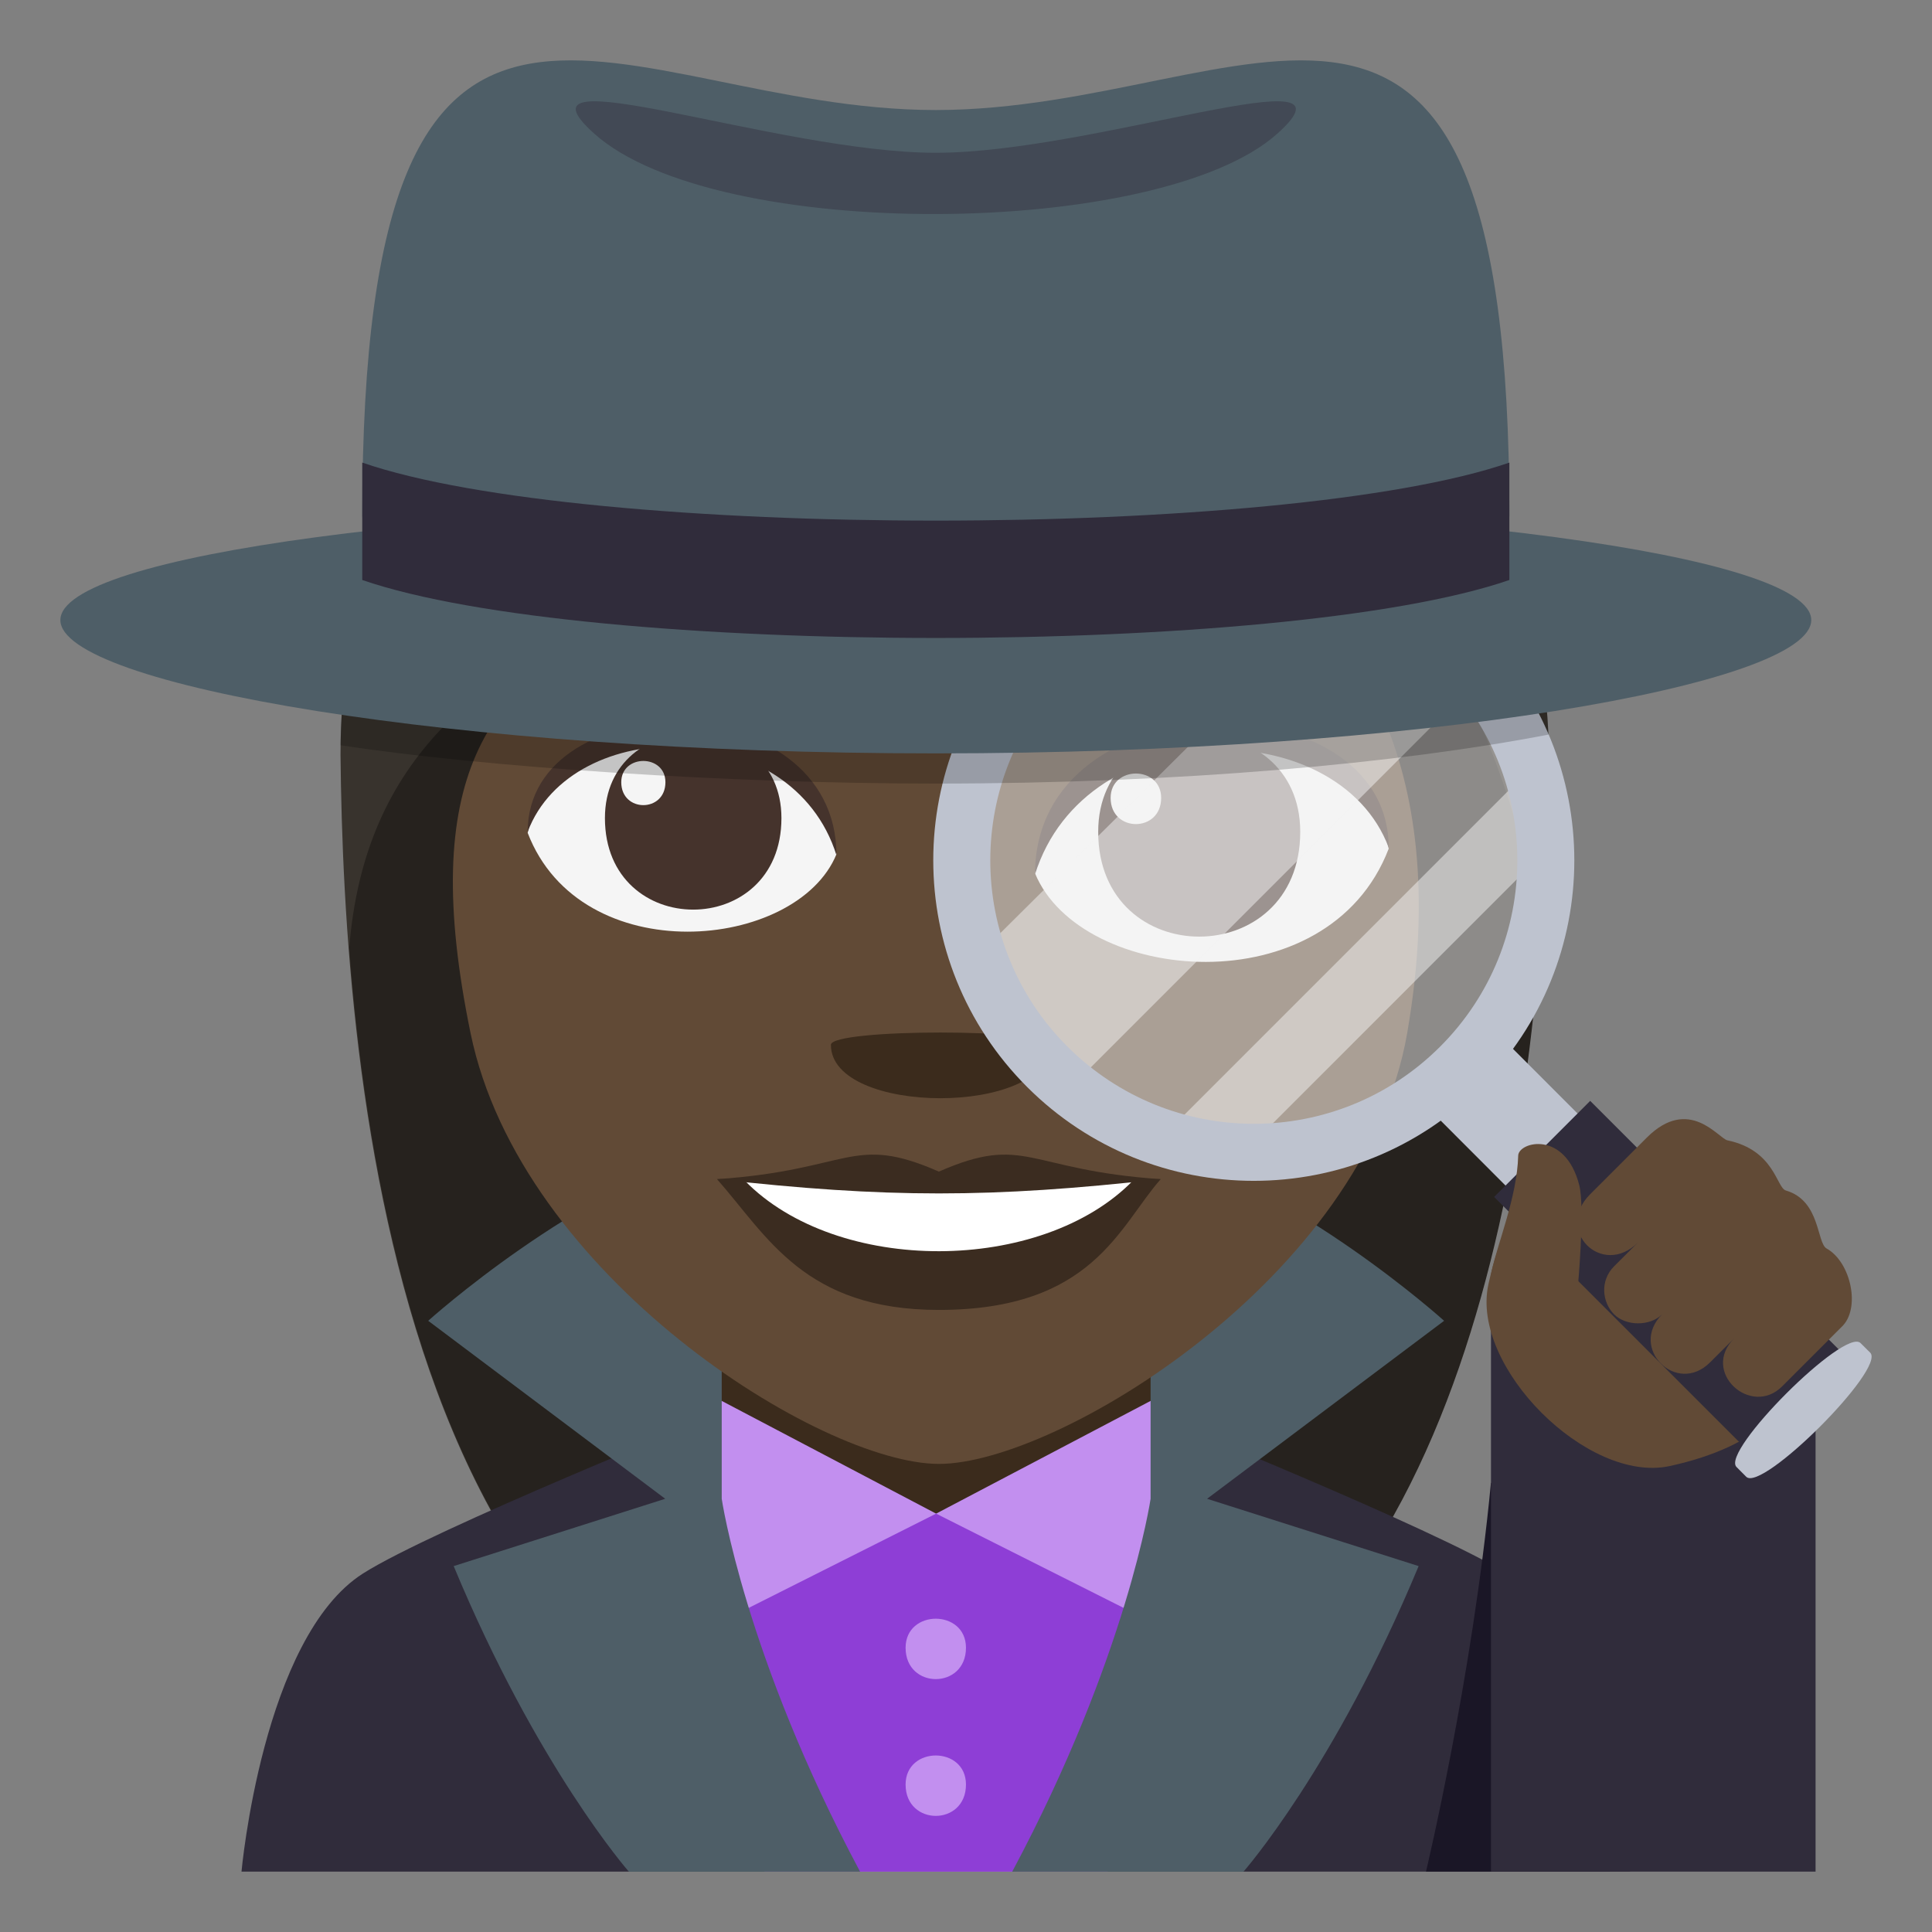 <?xml version="1.0" encoding="utf-8"?>
<!-- Generator: Adobe Illustrator 15.0.0, SVG Export Plug-In . SVG Version: 6.00 Build 0)  -->
<!DOCTYPE svg PUBLIC "-//W3C//DTD SVG 1.1//EN" "http://www.w3.org/Graphics/SVG/1.1/DTD/svg11.dtd">
<svg version="1.1" id="Layer_1" xmlns="http://www.w3.org/2000/svg" xmlns:xlink="http://www.w3.org/1999/xlink" x="0px" y="0px"
	 width="64px" height="64px" viewBox="0 0 64 64" enable-background="new 0 0 64 64" xml:space="preserve">
<rect x="0" y="0" width="64" height="64" fill="#808080" stroke="none"/>
<path fill="#38332D" d="M41.13,9.439c-5.009-6.621-29.85-3.968-29.85,15.56c0.104,10.49,1.765,34.319,19.959,34.319
	c18.191,0,19.854-23.729,20.063-34.319C51.303,18.494,47.665,10.805,41.13,9.439z"/>
<path fill="#26221E" d="M11.568,31.408c0.896,11.574,4.623,27.91,19.688,27.91c15.115,0,18.818-16.372,19.758-27.987
	c-0.495-5.348-3.55-12.255-10.176-20.398C27.258,20.045,12.588,18.626,11.568,31.408z"/>
<path fill="#302C3B" d="M49.92,52.129c-2.301-1.455-11.848-5.303-11.848-5.303H23.851c0,0-9.538,3.84-11.828,5.299
	C8.699,54.244,8,62,8,62h46C54,62,53.256,54.238,49.92,52.129z"/>
<rect x="23.468" y="42.697" fill="#3B2B1C" width="15.071" height="9.594"/>
<polygon fill="#C28FEF" points="31.01,50.141 22.986,45.922 25.333,62 36.689,62 39.037,45.922 "/>
<polygon fill="#8E3ED6" points="31.01,50.141 23.908,53.713 25.333,62 36.689,62 38.115,53.713 "/>
<path fill="#4E5E67" d="M20.831,62c0,0-3.03-3.447-5.802-10.121l7.007-2.23l-7.851-5.896c0,0,4.901-4.422,9.723-5.752v11.648
	c0,0,0.763,5.203,4.583,12.352H20.831z"/>
<path fill="#4E5E67" d="M41.193,62c0,0,3.029-3.447,5.801-10.121l-7.008-2.23l7.852-5.896c0,0-4.9-4.422-9.723-5.752v11.648
	c0,0-0.764,5.203-4.584,12.352H41.193z"/>
<path fill="#C28FEF" d="M31.999,54.584c0,1.385-2,1.385-2,0C29.999,53.301,31.999,53.301,31.999,54.584z"/>
<path fill="#C28FEF" d="M31.999,59.115c0,1.385-2,1.385-2,0C29.999,57.832,31.999,57.832,31.999,59.115z"/>
<path fill="#614A36" d="M45.821,23.743c-2.217-5.227-6.28-10.896-6.28-10.896C24.67,21.783,12.099,17.298,15.59,34.234
	c1.656,8.035,11.597,14.26,15.515,14.26c3.911,0,14.103-6.177,15.508-14.26C47.427,29.551,46.854,26.177,45.821,23.743z"/>
<path fill="#3B2C20" d="M38.45,39.061c-1.382,1.564-2.247,4.332-7.349,4.332c-4.452,0-5.678-2.438-7.349-4.332H38.45z"/>
<path fill="#FFFFFF" d="M37.531,39.109c-3.023,3.097-9.798,3.14-12.861,0H37.531z"/>
<path fill="#3B2C20" d="M31.102,38.811c-2.88-1.262-2.902-0.05-7.35,0.25c5.617,0.63,9.083,0.63,14.698,0
	C34.004,38.761,33.98,37.549,31.102,38.811z"/>
<path fill="#3B2B1C" d="M34.775,34.611c0,2.359-7.25,2.359-7.25,0C27.525,34.068,34.775,34.068,34.775,34.611z"/>
<path fill="#F5F5F5" d="M46.002,28.115c-2.016,5.25-10.215,4.479-11.717,0.811C35.426,23.023,44.893,22.518,46.002,28.115z"/>
<path fill="#45332C" d="M36.379,27.555c0,4.629,6.693,4.629,6.693,0C43.072,23.26,36.379,23.26,36.379,27.555z"/>
<path fill="#45332C" d="M46.002,28.076c0-5.633-11.717-5.633-11.717,0.893C35.961,23.613,44.328,23.613,46.002,28.076z"/>
<path fill="#F5F5F5" d="M17.48,27.59c1.762,4.582,8.919,3.91,10.23,0.705C26.716,23.141,18.45,22.699,17.48,27.59z"/>
<path fill="#45332C" d="M25.886,27.1c0,4.043-5.847,4.043-5.847,0C20.039,23.348,25.886,23.348,25.886,27.1z"/>
<path fill="#45332C" d="M17.48,27.555c0-4.92,10.23-4.92,10.23,0.779C26.251,23.658,18.942,23.658,17.48,27.555z"/>
<path fill="#F5F5F5" d="M36.791,26.432c0,1.156,1.674,1.156,1.674,0C38.465,25.355,36.791,25.355,36.791,26.432z"/>
<path fill="#F5F5F5" d="M22.043,25.912c0,1.012-1.463,1.012-1.463,0C20.581,24.973,22.043,24.973,22.043,25.912z"/>
<path opacity="0.5" fill="#F5F5F5" d="M44.008,19.271c5.094,1.367,8.117,6.604,6.754,11.699c-1.367,5.096-6.605,8.123-11.699,6.756
	c-5.098-1.365-8.121-6.604-6.753-11.701C33.672,20.93,38.912,17.906,44.008,19.271z"/>
<path opacity="0.5" fill="#F5F5F5" d="M42.598,21.519L32.459,31.584c-0.076,2.07,1.458,3.209,2.587,4.863l13.264-13.264
	C47.445,22.592,43.521,21.487,42.598,21.519z"/>
<path opacity="0.5" fill="#F5F5F5" d="M50.367,25.794L38.723,37.438c0.979,0.255,1.96,0.347,2.92,0.295l9.023-9.024
	C50.721,27.712,50.612,26.731,50.367,25.794z"/>
<path fill="#1A1626" d="M53.328,62h-6.09c0,0,1.533-6.41,2.152-12.885C53.373,54.887,53.328,62,53.328,62z"/>
<polygon fill="#302C3B" points="60.143,62 49.391,62 49.391,43.156 60.143,43.531 "/>
<path fill="#614A36" d="M55.316,48.564c-2.721,0.594-6.605-3.291-6.012-6.012C51.936,30.518,67.352,45.938,55.316,48.564z"/>
<rect x="48.338" y="35.186" transform="matrix(-0.708 0.707 -0.707 -0.708 111.561 27.826)" fill="#BEC3CF" width="3.373" height="3.61"/>
<path fill="#BEC3CF" d="M49.041,36.006c4.148-4.146,4.146-10.865,0.002-15.016c-4.148-4.145-10.871-4.146-15.018,0
	c-4.146,4.146-4.146,10.873,0,15.018C38.172,40.154,44.896,40.154,49.041,36.006z M35.361,34.67
	c-3.41-3.404-3.408-8.938,0.002-12.344c3.408-3.41,8.934-3.408,12.342,0c3.412,3.408,3.412,8.938,0,12.346
	C44.297,38.08,38.77,38.08,35.361,34.67z"/>
<rect x="53.155" y="36.243" transform="matrix(-0.707 0.707 -0.707 -0.707 124.546 33.176)" fill="#302C3B" width="4.501" height="12.256"/>
<path fill="#BEC3CF" d="M57.846,48.92c0.521,0.521,4.633-3.584,4.107-4.111l-0.32-0.318c-0.525-0.525-4.635,3.582-4.109,4.105
	L57.846,48.92z"/>
<path fill="#614A36" d="M54.551,37.686l-1.877,1.877c-1.193,1.193,0.398,2.783,1.59,1.592l-0.795,0.793
	c-0.477,0.479-0.396,1.193,0,1.592c0.398,0.396,1.193,0.396,1.59,0c-1.113,1.113,0.477,2.703,1.59,1.59l0.797-0.795
	c-1.115,1.113,0.557,2.623,1.59,1.59L61,43.961c0.652-0.598,0.316-2.154-0.49-2.602c-0.336-0.188-0.201-1.586-1.35-1.922
	c-0.316-0.09-0.365-1.332-1.936-1.662C56.93,37.715,55.953,36.285,54.551,37.686z"/>
<path fill="#614A36" d="M49.408,42.125c-0.268,1.26,2.73,1.121,2.854,0.58c0,0,0.25-2.668,0.053-3.445
	c-0.469-1.83-2.012-1.439-2.023-0.977C50.26,39.635,49.6,41.215,49.408,42.125z"/>
<path opacity="0.2" d="M51.248,23.595l0.055,0.738C46.355,25.288,39.094,25.957,31,25.957c-6.878,0-14.95-0.539-19.718-1.27
	c0-0.672,0.036-1.007,0.036-1.007L51.248,23.595z"/>
<path fill="#4E5E67" d="M60,20.541c0,2.146-12.984,4.416-29,4.416c-16.017,0-29-2.27-29-4.416s12.983-3.887,29-3.887
	C47.016,16.654,60,18.395,60,20.541z"/>
<path fill="#4E5E67" d="M50,17.08c0,4.111-38,4.111-38,0C12-4.932,20.507,3.645,31,3.645C41.492,3.645,50-4.932,50,17.08z"/>
<path opacity="0.4" fill="#302C3B" d="M31,5.061c-5.267,0-14.387-3.377-11.307-0.627c4.043,3.607,18.714,3.477,22.613,0
	C45.387,1.684,36.266,5.061,31,5.061z"/>
<path fill="#302C3B" d="M12,15.324v3.889c7.425,2.561,30.574,2.561,38,0v-3.889C42.584,17.887,19.416,17.887,12,15.324z"/>
</svg>
